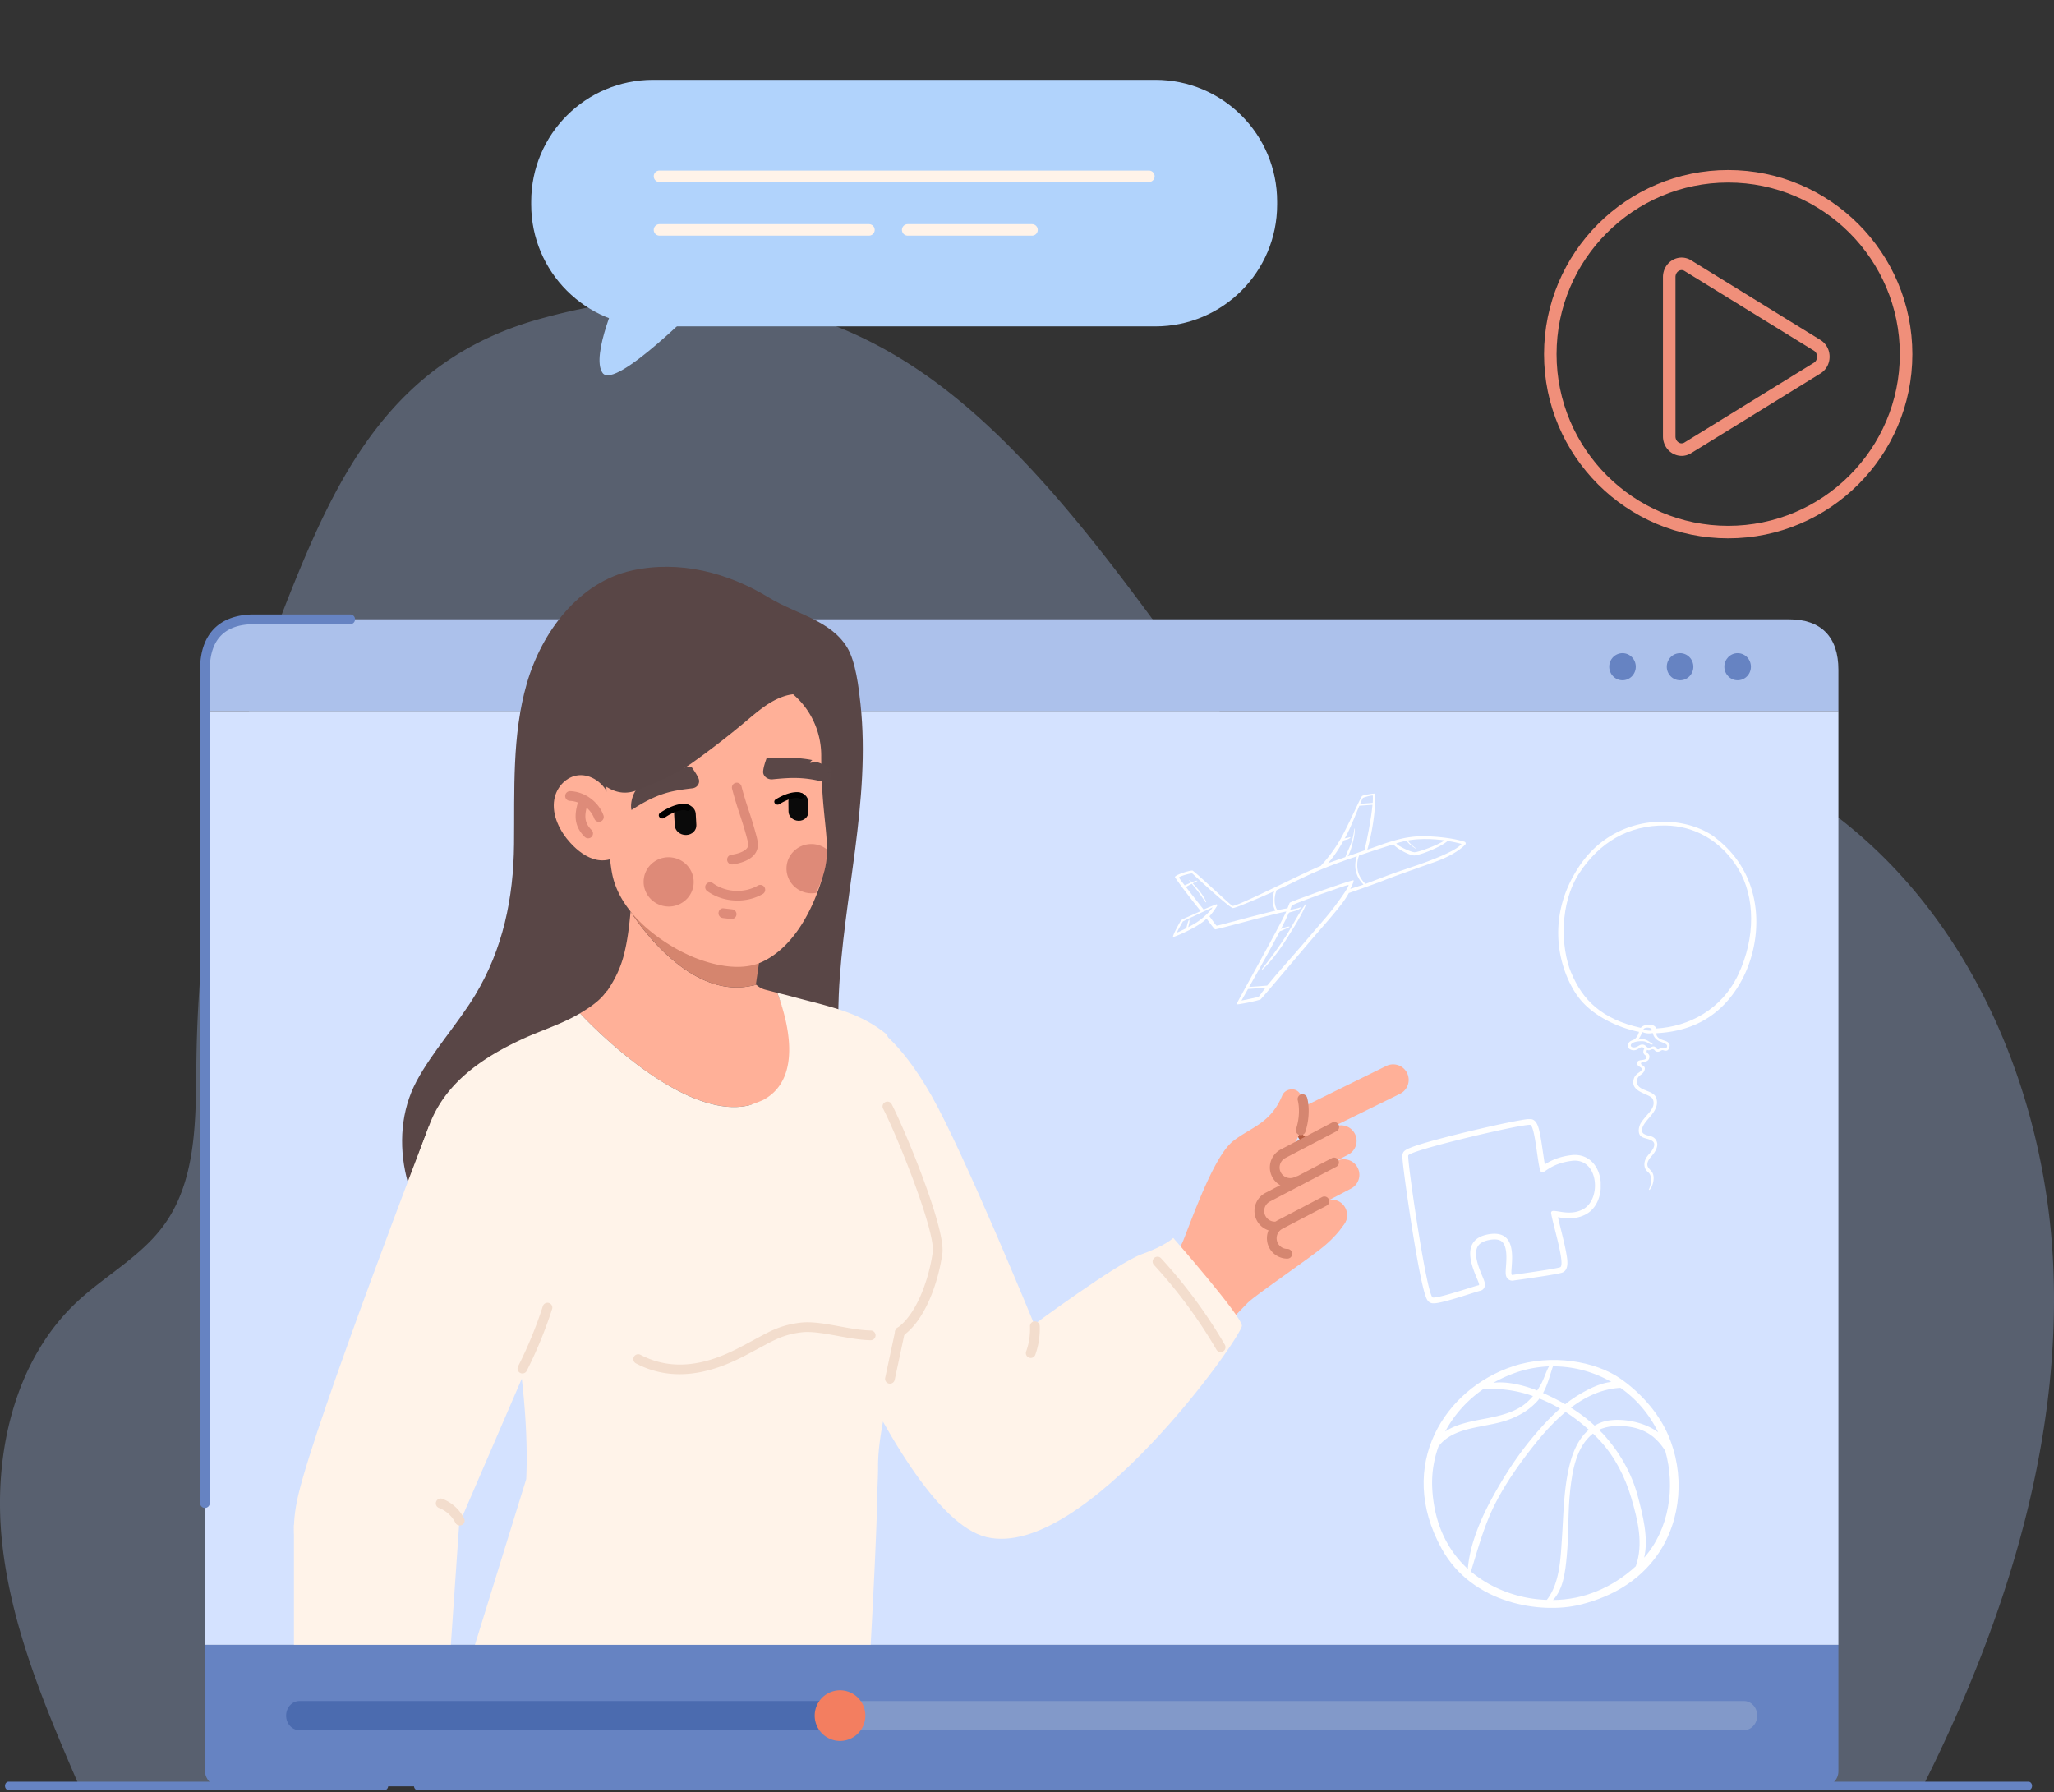 <svg width="290" height="253" fill="none" xmlns="http://www.w3.org/2000/svg"><rect width="100%" height="100%" fill="#333333" stroke="none"/><path d="m106.251 252.271-95.093-.173C6.344 240.937 1.485 229.545.262 217.426c-1.222-12.118 1.75-25.299 10.56-33.58 4.03-3.787 9.138-6.459 12.375-10.959 4.661-6.479 4.432-15.172 4.535-23.192a183.068 183.068 0 0 1 12.965-65.293c6.857-17.218 14.607-33.546 35.434-39.355 20.516-5.724 38.262-3.33 54.141 7.6 18.583 12.792 33.346 36.795 46.683 54.093 5.386 6.984 12.472 14.92 21.087 13.408 6.149-1.079 10.354-6.675 15.468-10.301 12.399-8.79 29.974-5.327 42.606 3.117 21.144 14.134 32.668 40.162 33.782 65.814 1.115 25.653-7.064 50.937-18.603 73.794l-165.044-.3v-.001Z" fill="#94A8CE" fill-opacity=".39"/><path d="M28.936 94.562c0-4.629 2.424-7.127 6.96-7.127H252.6c4.537 0 6.961 2.498 6.961 7.128v5.826H28.937v-5.827Z" fill="#ACC1EB"/><path d="M245.333 96.042c1.036 0 1.875-.856 1.875-1.913s-.839-1.914-1.875-1.914-1.875.857-1.875 1.914c0 1.056.839 1.913 1.875 1.913ZM237.206 96.042c1.035 0 1.875-.856 1.875-1.913s-.84-1.914-1.875-1.914c-1.036 0-1.876.857-1.876 1.914 0 1.056.84 1.913 1.876 1.913ZM229.079 96.042c1.035 0 1.875-.856 1.875-1.913s-.84-1.914-1.875-1.914c-1.036 0-1.876.857-1.876 1.914 0 1.056.84 1.913 1.876 1.913Z" fill="#6683C2"/><path d="M259.561 223.209V100.388H28.937v131.835H259.56v-9.014Z" fill="#D4E2FF"/><g clip-path="url(#a)"><path d="M202.872 183.551c-.283.044-.483.053-.629.035a.577.577 0 0 1-.391-.287c-.965-1.52-3.643-19.572-3.415-20.291.091-.279.21-.666 7.075-2.392 3.633-.917 7.613-1.798 9.461-2.095 1.02-.161 1.202-.134 1.366-.017.492.35.719 1.591 1.083 4.144.128.926.41 2.373.419 2.409.073-.045 1.785-1.375 3.652-1.51 2.149-.162 3.341.611 3.879 2.293.573 1.807.091 4.333-1.703 5.268-.41.216-.847.36-1.311.431-.911.144-1.749 0-2.359-.098a6.095 6.095 0 0 0-.564-.081c.091.503.291 1.312.51 2.157 1.047 4.172 1.247 5.511.464 5.772-.164.054-.546.153-2.012.396-1.239.197-2.768.422-3.779.566a69.5 69.5 0 0 1-1.011.144.487.487 0 0 1-.41-.117c-.255-.225-.218-.602-.164-1.42.082-1.133.219-3.03-.682-3.839-.438-.396-1.12-.522-2.031-.378-.046 0-.1.018-.146.027-.965.18-1.593.558-1.912 1.151-.701 1.276.146 3.29.647 4.495.318.755.437 1.043.282 1.313a.446.446 0 0 1-.328.224c-.136.018-.829.243-1.502.45-1.457.458-3.451 1.088-4.489 1.25Z" fill="#D4E2FF"/><path d="M215.037 158.917c.61-.099.992-.135 1.056-.09.628.441.929 4.765 1.311 6.204.1.386.201.521.364.494.428-.072 1.293-1.178 3.788-1.582l.365-.054c3.797-.477 4.252 5.448 1.557 6.85a3.966 3.966 0 0 1-1.193.396c-1.348.216-2.559-.252-3.051-.171-.182.027-.264.135-.227.369.291 1.726 2.049 7.318 1.256 7.579-.264.089-1.019.224-1.948.377-1.849.297-4.344.638-4.79.71-.665.108 1.603-6.545-3.287-5.753-.055 0-.1.018-.155.027-5.099.962-.756 7.084-1.302 7.174-.473.081-4.434 1.447-5.982 1.699-.228.036-.392.054-.501.036-.856-.135-3.651-19.482-3.469-20.057.2-.648 12.474-3.606 16.208-4.217v.009Zm-.137-.8c-1.848.297-5.846 1.187-9.497 2.104-7.084 1.789-7.203 2.175-7.357 2.67-.064.207-.119.377.291 3.479.246 1.87.592 4.244.947 6.5.992 6.293 1.739 9.871 2.222 10.645.209.341.482.44.674.476.2.027.427.018.764-.036 1.057-.171 3.078-.8 4.544-1.267.61-.189 1.302-.414 1.448-.441a.859.859 0 0 0 .61-.432c.246-.44.073-.845-.264-1.663-.446-1.061-1.275-3.038-.665-4.144.264-.477.792-.782 1.63-.944.046 0 .091-.018.137-.027.783-.126 1.347-.036 1.693.278.756.684.629 2.455.547 3.516-.064.899-.1 1.384.291 1.744.2.18.474.261.756.216.146-.027.51-.081 1.002-.144 1.01-.144 2.54-.369 3.787-.567 1.476-.242 1.885-.341 2.077-.404 1.029-.342.774-1.807.601-2.769-.183-1.043-.51-2.338-.793-3.48a61.075 61.075 0 0 1-.382-1.582c.637.108 1.502.252 2.468.09a4.691 4.691 0 0 0 1.438-.476c1.985-1.025 2.532-3.785 1.903-5.745-.592-1.852-2.103-2.859-3.942-2.625l-.392.054c-1.666.269-2.695.845-3.324 1.249-.091-.485-.182-1.133-.282-1.807-.4-2.796-.619-3.974-1.247-4.423-.319-.225-.683-.216-1.667-.054l-.018.009Z" fill="#fff"/></g><g clip-path="url(#b)" fill-rule="evenodd" clip-rule="evenodd"><path d="M242.118 118.202c-4.456-3.329-14.116-3.589-19.233 4.222-5.023 7.655-2.447 15.12-.043 18.345 2.181 2.921 6.182 4.456 8.561 4.907-.078.399-.387.988-.868 1.162-.36.13-.704.346-.704.814 0 .382.421.616.816.625.747.017 1.022-.815 1.511-.234-.111.173-.214.45-.068.728.12.225.412.26.369.537-.078.538-1.245.148-1.314.737-.069.59.696.529.653.928-.043.399-.893.529-1.125 1.335-.584 2.02 2.387 2.037 2.705 2.922.249.667-.043 1.161-.318 1.569-.284.407-.979 1.101-1.383 1.734-.249.399-.395 1.04-.24 1.508.137.434.541.572.944.685.687.2 1.4.364 1.117 1.214-.215.633-.859 1.066-1.151 1.682-.249.52-.249 1.144.077 1.595.146.199.43.347.55.624.232.512.206 1.231-.163 2.09-.052.13.223.112.481-.616.171-.494.343-1.326-.078-1.89-.171-.225-.386-.407-.532-.659-.24-.407 0-.954.335-1.344.429-.502.85-.997.953-1.63a1.202 1.202 0 0 0-.644-1.283c-.395-.199-1.322-.225-1.468-.728-.224-.78.876-1.803 1.288-2.332.626-.798.944-1.456.738-2.315-.343-1.448-3.134-.936-2.722-2.765.138-.607.885-.642 1.048-1.361.146-.625-.584-.547-.515-.911.051-.277 1.176.009 1.185-.927 0-.503-.61-.469-.327-.963.344.208.567-.121.816-.078.3.044.249.33.652.356.361.026.541-.304.799-.217.498.173.79.069.91-.555.06-.329-.163-.589-.567-.745-.403-.148-1.365-.365-1.296-1.101 4.482-.226 8.664-1.934 11.591-6.685 3.529-5.722 4.122-15.38-3.374-20.989l.034.009Z" fill="#fff"/><path d="M221.837 137.345c-1.494-3.581-1.665-9.823 1.151-14.097 2.825-4.274 6.852-6.762 12.132-6.702 4.131.044 7.908 2.159 10.304 6.121 2.396 3.971 2.447 9.71.009 14.894-2.353 5.003-7.015 7.378-11.618 7.647-.094-.728-1.751-.676-2.155-.096-5.529-1.222-8.217-3.927-9.814-7.767h-.009Z" fill="#D4E2FF"/><path d="M233.223 145.468c-.146.13-1.056-.026-1.185-.13.094-.364 1.228-.347 1.185.13ZM231.755 147.479c-.335.052-.438.269-.859.373-.292.069-.61 0-.644-.217-.069-.459.91-.685 1.717-.633.704.044.988.598 1.409.434-.67-.503-1.203-.928-2.104-.651.429-.554.592-1.092.592-1.092s.619.338 1.486.147a1.64 1.64 0 0 0 1.004 1.188c.653.26 1.168.39.979.824-.146.338-.429.043-.712.069-.198.018-.395.226-.498.226-.318 0-.258-.313-.576-.399-.283-.078-.541.217-.79.182-.36-.052-.42-.538-1.004-.442v-.009Z" fill="#D4E2FF"/></g><g clip-path="url(#c)"><path d="M235.035 201.57c-1.271-2.447-3.478-5.024-6.316-6.977-3.477-2.392-9.614-3.511-15.111-1.698-9.598 3.172-16.585 13.923-10.066 25.747 4.32 7.841 14.051 9.245 19.477 7.926 4.78-1.158 9.092-3.697 11.689-8.135 2.955-5.047 3.041-11.623.327-16.863Z" fill="#fff"/><path d="M234.115 202.218c-2.051-1.543-5.294-2.076-7.439-1.582-.569.131-1.068.363-1.536.633a22.13 22.13 0 0 0-3.345-2.531c2.059-1.559 4.382-2.663 6.995-2.802a16.293 16.293 0 0 1 5.325 6.29v-.008ZM219.253 192.903a16.42 16.42 0 0 1 8.242 2.199c-1.645.178-3.321 1.05-4.639 1.845-.647.394-1.271.826-1.864 1.304a32.259 32.259 0 0 0-3.134-1.582c.655-1.173.959-2.485 1.395-3.758v-.008ZM214.271 193.698a16.502 16.502 0 0 1 4.429-.795c-.398.71-.624 1.505-.99 2.246-.203.409-.437.787-.679 1.158-1.778-.695-4.171-1.336-6.191-1.081a19.47 19.47 0 0 1 3.439-1.528h-.008ZM209.351 196.16c2.401-.224 4.803.139 7.088.934a9.024 9.024 0 0 1-.967.98c-1.567 1.335-3.743 1.814-5.708 2.199-1.848.355-4.148.741-5.723 1.837 1.216-2.284 3.01-4.337 5.302-5.942l.008-.008Z" fill="#D4E2FF"/><path d="M202.216 210.121a15.014 15.014 0 0 1 .889-5.919c2.129-2.825 6.371-2.586 9.568-3.658 1.723-.579 3.29-1.482 4.483-2.856.07-.077.125-.162.187-.239a21.51 21.51 0 0 1 2.916 1.42c-1.489 1.296-2.822 2.794-4.054 4.283-2.043 2.478-3.829 5.241-5.38 8.05-1.692 3.056-3.299 6.737-3.587 10.295-2.721-2.493-4.749-6.174-5.022-11.368v-.008Z" fill="#D4E2FF"/><path d="M207.674 221.868c1.037-3.327 1.864-6.522 3.478-9.671 1.388-2.701 3.166-5.255 5.029-7.648 1.404-1.806 3.018-3.674 4.858-5.209a24.693 24.693 0 0 1 3.275 2.516c-1.318 1.126-2.121 2.809-2.589 4.53-.959 3.504-.959 7.208-1.201 10.805-.187 2.801-.296 6.336-2.128 8.675-.265 0-.523-.016-.788-.039-3.166-.224-6.916-1.412-9.934-3.959Z" fill="#D4E2FF"/><path d="M230.942 221.135c-3.26 2.979-7.307 4.731-11.681 4.754 1.482-1.528 1.747-4.098 1.942-6.144.312-3.287.14-6.205.491-9.377.312-2.786.858-6.128 3.212-7.98.359.347.71.702 1.045 1.065 2.082 2.277 3.493 5.079 4.359 8.004.928 3.125 1.762 6.536.639 9.678h-.007Z" fill="#D4E2FF"/><path d="M232.135 219.915c.654-2.786-.203-6.043-.889-8.651-.881-3.311-2.62-6.321-4.936-8.845-.179-.193-.367-.37-.554-.556 1.162-.555 2.527-.617 3.79-.494 2.62.255 4.304 1.451 5.567 3.466 1.458 5.132.561 11.051-2.978 15.08ZM220.665 206.81c-.148.093 0 .325.148.224.148-.092 0-.324-.148-.224ZM220.61 207.69c-.148.093 0 .324.148.232.148-.093 0-.324-.148-.232ZM214.552 203.438c-.148.092 0 .324.148.231.148-.092 0-.324-.148-.231Z" fill="#D4E2FF"/></g><g clip-path="url(#d)"><path d="M166.764 129.916c.083-.112 2.434-1.124 2.764-1.291-.399-.471-2.8-3.499-3.629-4.772-.163-.248 1.804-.937 2.449-.953.206-.004 5.32 4.831 5.653 4.989.332.158 5.755-2.502 8.127-3.636 1.425-.68 2.861-1.394 4.336-2.002a20.202 20.202 0 0 0 2.88-3.934c1.167-2.108 2.771-5.779 2.966-5.938.2-.16 1.818-.392 1.824-.328.138 2.317-.449 5.71-1.083 7.909.556-.207 1.04-.363 1.96-.699.915-.335 2.634-.855 3.635-1.011 1.006-.156 1.856-.241 3.295-.165 1.44.082 3.251.261 4.811.744a.255.255 0 0 1 .113.424c-.907.903-2.358 1.744-4.2 2.406-1.842.656-5.726 2.014-7.094 2.559-1.366.551-4.38 1.598-5.138 1.862-.431.857-1.236 1.844-1.826 2.567-1.11 1.355-2.16 2.527-3.374 3.939-2.395 2.792-7.072 8.377-7.26 8.513-.189.136-3.421.843-3.386.668.054-.248 6.105-11.017 7.024-13.082-2.199.421-9.626 2.514-10.038 2.522-.108.003-.908-1.075-1.214-1.514-1.234 1.269-4.748 2.687-4.749 2.589.004-.407 1.066-2.248 1.149-2.36l.005-.006Z" fill="#fff"/><path d="M192.037 113.484c.191-.462.326-.773.358-.806.11-.117 1.424-.473 1.436-.34.015.268.005.611-.021 1.017-.59.05-1.181.09-1.773.129ZM190.257 117.636c.428-.846 1.179-2.691 1.666-3.877.617-.044 1.241-.084 1.857-.139-.182 2.016-.797 5.122-1.14 6.445-1.246.432-4.854 1.692-5.135 1.791 1.077-1.199 2.035-2.831 2.751-4.226l.001.006ZM197.132 119.071c.251.405 2.095 1.234 2.572 1.252.477.024 3.316-.998 4.261-1.685-1.378-.163-4.153-.474-6.828.432l-.005.001ZM176.362 139.34c1.871-3.295 5.555-9.847 6.018-11.512.838-.457 7.676-2.895 7.993-2.886.323.013-1.925 3.115-3.141 4.544-1.136 1.333-2.237 2.584-3.272 3.808-1.716 2.021-3.424 3.84-5.043 5.849-.851.08-1.706.139-2.561.193l.006.004ZM178.697 139.437c-.334.422-.671.855-.994 1.303-.68.158-1.727.392-2.422.52.018-.052.38-.68.924-1.637.833-.056 1.661-.115 2.492-.186Z" fill="#D4E2FF"/><path d="M192.788 124.786a4.06 4.06 0 0 1-.913-1.318c-.313-.758-.349-1.852.02-2.692a206.808 206.808 0 0 1 4.836-1.575c.289.469 2.324 1.67 3.056 1.563 1.104-.157 3.739-1.257 4.596-2.037.654.096 1.413.265 1.973.415-.771.998-4.312 2.356-6.829 3.196-.314.104-1.122.399-2.084.71-.967.317-4.183 1.573-4.66 1.739l.005-.001ZM171.696 127.684c-.06.032-1.238.474-1.753.732-.083-.099-3.46-4.368-3.488-4.526-.027-.158 1.776-.666 1.885-.572.109.095 5.264 4.88 5.732 4.884.349.003 3.358-1.26 5.827-2.374-.3.92-.301 1.928.164 2.746-2.963.691-8.173 2.148-8.276 2.118-.132-.036-.67-.868-1.03-1.33.428-.477.75-.929 1.096-1.5.063-.103-.042-.236-.157-.178Z" fill="#D4E2FF"/><path d="M180.237 125.676c.685-.31 1.312-.606 1.814-.846 1.253-.606 2.272-1.149 4.647-2.149 1.191-.498 3.011-1.161 4.879-1.794-.28.754-.299 1.63-.083 2.334.189.633.554 1.192 1.014 1.669-.657.224-1.316.438-1.863.605.328-.578.559-1.237.442-1.221-.818.107-8.936 3.031-8.997 3.178-.11.268-.209.508-.314.781-.303.037-.808.137-1.436.276-.516-.825-.47-1.89-.103-2.833ZM169.179 130.069c.924-.656 1.747-1.479 2.035-1.975-.286.138-4.174 1.936-4.212 1.997-.044.061-.842 1.487-.854 1.576-.007.05 2.108-.942 3.031-1.598Z" fill="#D4E2FF"/><path d="M189.94 121.046c.22-.695.599-1.352.839-2.056.219-.64.355-1.32.448-1.992.006-.028.055-.031.06 0 .004.764-.176 1.5-.367 2.233-.16.603-.404 1.437-.839 1.904-.063.071-.166-.019-.142-.094l.001.005ZM189.41 118.538c.091-.135.253-.142.4-.168.264-.047.528-.093.785-.177.051-.019.081.057.043.09a1.14 1.14 0 0 1-.562.268c-.193.045-.451.155-.643.086-.04-.014-.044-.068-.017-.1l-.006.001ZM181.878 128.622c.56-.311 1.256-.282 1.835-.574.035-.017.075.025.047.051-.471.474-1.171.543-1.782.749-.154.054-.24-.153-.096-.233l-.004.007ZM180.548 131.317c.216-.163.502-.235.751-.333.24-.092.478-.161.733-.168.037-.006.057.05.022.067a5.48 5.48 0 0 1-.669.308c-.248.103-.493.255-.761.28-.081.004-.147-.093-.071-.155l-.005.001ZM178.183 136.775a51.322 51.322 0 0 0 3.303-4.518c.967-1.488 1.745-3.121 2.797-4.554.036-.044.118-.01.096.049-.703 1.625-1.703 3.173-2.641 4.666-.992 1.59-2.108 3.126-3.454 4.437-.061.059-.155-.016-.101-.08ZM167.577 130.731c.068-.294.141-.588.279-.856.015-.036.066-.023.069.02.034.254-.037.5-.102.749-.027.124-.058.255-.085.384-.025.134-.009.224-.118.314a.067.067 0 0 1-.089-.012c-.115-.158.001-.423.042-.593l.004-.006ZM167.012 125.163c.23-.177.516-.281.772-.402.116-.053.232-.106.349-.154-.078-.1-.15-.201-.222-.302-.028-.033.024-.08.056-.048.094.097.188.2.282.302.25-.098.506-.187.764-.232.032-.006.052.045.022.061a93.93 93.93 0 0 1-.639.324c.735.775 1.5 1.653 1.897 2.608.019.045-.041.104-.077.057-.411-.573-.788-1.167-1.228-1.718-.237-.294-.479-.587-.717-.887-.076.035-.15.075-.226.11-.278.147-.58.347-.89.445-.048-.057-.09-.114-.143-.164ZM198.641 118.468c.3.554.803.942 1.295 1.321.025.017-.002.055-.032.038-.541-.354-1.086-.697-1.391-1.282-.042-.085.081-.161.128-.077Z" fill="#fff"/></g><path d="M28.934 212.89a.686.686 0 0 1-.687-.687V94.562c0-5.038 2.715-7.813 7.646-7.813h13.55c.38 0 .686.307.686.687 0 .38-.306.687-.687.687H35.893c-4.163 0-6.273 2.166-6.273 6.44v117.641c0 .38-.307.686-.687.686h.001Z" fill="#6683C2"/><path d="M187.135 160.855a2.255 2.255 0 1 0-3.712-2.56 2.255 2.255 0 0 0 3.712 2.56Z" fill="#B45C41"/><path d="m190.095 172.182-5.475-5.083-5.097-5.061-14.384 17.771-2.673 8.684 6.783 2.718s5.644-6.042 6.932-7.3c1.287-1.258 8.883-6.345 10.976-8.163 2.442-2.122 2.938-3.567 2.938-3.567v.001Z" fill="#FFB098"/><path d="M181.478 162.714c2.159-1.627 2.582-4.239 2.624-5.799.028-1.054-.191-2.612-1.163-3.018-.574-.24-1.557-.065-1.909.783-1.64 3.943-4.388 4.436-6.908 6.401-2.519 1.966-5.209 9.298-7.002 13.92-1.549 3.994-7.924 9.355-7.924 9.355l3.273 4.138 19.009-25.78ZM181.76 177.013a2.192 2.192 0 0 1-1.024-4.131l6.253-3.273a2.19 2.19 0 1 1 2.031 3.881l-6.253 3.273a2.175 2.175 0 0 1-1.007.25Z" fill="#FFB098"/><path d="M182.175 167.015a2.19 2.19 0 0 1-1.024-4.131l7.23-3.785a2.191 2.191 0 0 1 2.031 3.881l-7.229 3.785a2.19 2.19 0 0 1-1.008.25ZM185.817 160.008c-.981.867-1.635.683-2.027-.067-.561-1.071-.068-3.504 1.003-4.065l10.912-5.372a2.191 2.191 0 0 1 2.032 3.882l-10.911 5.372a2.183 2.183 0 0 1-1.009.25ZM180.002 173.152a2.19 2.19 0 0 1-1.024-4.132l9.742-5.099a2.19 2.19 0 1 1 2.032 3.882l-9.741 5.099a2.183 2.183 0 0 1-1.009.25Z" fill="#FFB098"/><path d="M181.752 177.694c-1.073 0-2.05-.59-2.551-1.54a2.885 2.885 0 0 1 1.214-3.886l6.253-3.27a.685.685 0 0 1 .926.291.682.682 0 0 1-.291.925l-6.251 3.271a1.508 1.508 0 0 0-.635 2.032c.262.496.773.805 1.334.805h.007a.686.686 0 0 1 .002 1.372h-.009.001ZM182.168 167.7a2.875 2.875 0 0 1-1.333-5.424l7.23-3.785a.688.688 0 0 1 .926.291.684.684 0 0 1-.291.925l-7.23 3.786a1.508 1.508 0 0 0-.635 2.03c.262.496.773.804 1.334.804.195.002.481-.058.695-.172a.687.687 0 1 1 .64 1.216 2.87 2.87 0 0 1-1.328.328h-.009l.001.001Z" fill="#D58670"/><path d="M179.995 173.842a2.87 2.87 0 0 1-2.552-1.543 2.883 2.883 0 0 1 1.214-3.883l9.378-4.908a.682.682 0 0 1 .925.291.683.683 0 0 1-.291.925l-9.374 4.908a1.505 1.505 0 0 0 .7 2.837h.006c.378 0 .687.306.687.684.002.382-.356.644-.693.689ZM183.652 160.267a.69.69 0 0 1-.655-.894c.733-2.298.239-4.004.235-4.022a.686.686 0 0 1 1.311-.402c.027.084.635 2.108-.237 4.84a.69.69 0 0 1-.655.479l.001-.001Z" fill="#D58670"/><path d="m116.619 147.842 6.426-3.178s3.816 1.813 8.464 10.012c4.648 8.198 14.52 32.301 14.52 32.301s11.75-8.684 15.144-9.896c3.393-1.211 4.478-2.311 4.478-2.311s9.568 10.938 9.691 12.379c.124 1.441-22.264 33.14-36.049 29.862-13.785-3.279-31.335-54.687-31.335-54.687l8.661-14.482Z" fill="#FFF3E9"/><path d="M118.423 140.466c.615-13.747 4.536-27.4 3.069-41.082-.249-2.318-.674-5.99-1.887-7.98-2.341-3.846-7.202-4.69-11.045-7.034-5.841-3.565-12.663-5.297-19.345-3.824-7.443 1.642-12.717 8.622-14.833 15.944-2.116 7.321-1.721 15.092-1.805 22.714-.085 7.621-1.562 14.77-5.5 21.297-2.406 3.989-6.081 8.042-8.272 12.154-4.388 8.233-1.315 19.39 5.786 25.439l56.407-24.51c-2.536-3.761-2.778-8.587-2.575-13.118Z" fill="#594646"/><path d="m109.739 140.163-1.731-.449a2.962 2.962 0 0 1-1.221-.68c-.444.102-.895.197-1.37.267-9.057 1.337-16.386-10.622-16.388-10.622-.182 2.01-.418 4.023-.905 5.984-.482 1.941-1.28 3.595-2.402 5.239.09-.181-.38.437-.517.601a8.157 8.157 0 0 1-1.013.983c-.738.614-1.553 1.127-2.377 1.615l.142.028s14.4 15.667 24.207 12.809c.144-.042 2.332.078 2.549-.019 6.385-2.887 2.415-12.087 1.026-15.756Z" fill="#FFB098"/><path d="m108.37 127.794-3.627-.235-15.302-.992c-.137.746-.274 1.445-.41 2.113h.002s7.329 11.96 16.385 10.622c.476-.07.926-.165 1.37-.267-.021-.019-.047-.031-.068-.051l1.65-11.191v.001Z" fill="#D5856E"/><path d="M124.787 152.482c1.657-1.032.741-6.164.388-6.453-2.23-1.839-4.618-2.864-7.163-3.657a76.491 76.491 0 0 0-3.7-1.023c-.416-.106-.831-.214-1.254-.324-1.295-.347-2.408-.649-2.946-.763l-.371-.097c1.344 3.55 3.762 11.918-1.877 15.068-.384.215-1.861.758-2.163.827-9.79 2.251-23.742-12.929-23.742-12.929l-.142-.028c-2.486 1.472-5.485 2.403-7.965 3.545-6.154 2.838-11.132 6.486-13.27 12.293-2.742 7.469-14.879 39.774-15.46 45.232 0 0 27.292-10.59 28.184-12.273 0 0 1.368 8.641.992 16.922l-7.245 23.401h55.874s.874-15.337.959-22.147c.056-1.262.09-2.29.085-2.887-.052-6.454 3.097-15.159 3.328-19.12 0 0 4.659-4.924 5.069-11.162.256-3.882-3.256-16.949-7.582-24.425h.001Z" fill="#FFF3E9"/><path d="M127.063 188.732a.682.682 0 0 1-.563-.295.684.684 0 0 1 .172-.955c2.676-1.858 4.449-6.699 5.017-10.672.423-2.973-5.102-16.638-7.006-20.283a.682.682 0 0 1 .291-.925.688.688 0 0 1 .925.291c1.652 3.159 7.669 17.461 7.15 21.11-.565 3.957-2.369 9.37-5.594 11.605a.676.676 0 0 1-.391.123l-.001.001ZM95.958 194.011c-1.974 0-4.067-.413-6.17-1.525a.69.69 0 0 1-.287-.93.69.69 0 0 1 .93-.286c6.064 3.204 12.016.029 14.875-1.496l1.54-.826c2.019-1.093 3.477-1.884 6.131-2.21 1.634-.202 3.537.147 5.562.52 1.496.273 3.041.557 4.4.581a.685.685 0 0 1-.012 1.373h-.01c-1.473-.025-3.077-.32-4.627-.604-1.918-.351-3.74-.682-5.144-.507-2.397.296-3.689.995-5.645 2.055l-1.549.829c-1.943 1.035-5.677 3.026-9.994 3.026Z" fill="#F3DDCD"/><path d="M116.058 110.896a77.306 77.306 0 0 1-.11-4.198c.01-4.66-2.795-8.854-7.123-10.58l-15.021.01-8.219 10.824s-.063 11.717.84 16.382c1.418 7.324 10.44 11.33 10.44 11.33s6.261 3.223 10.729 1.138c4.467-2.085 7.305-7.421 8.755-12.7.93-3.388.016-6.306-.289-12.206h-.002Z" fill="#FFB098"/><path d="M97.613 108.252s-.434-.034-.876.099c-.153.045-2.835.453-5.033 1.471.462.202.743.431-.264.284a4.296 4.296 0 0 0-1.895 1.85c-.35.743-.497 1.511-.43 2.16.017.158.04.249.07.228 3.723-2.429 5.675-2.703 8.59-3.053.697-.084 1.119-.773.849-1.391-.243-.556-.6-1.074-1.01-1.649v.001ZM115.134 107.542l-.08-.018c-.968.357-.759.077-.36-.216-2.548-.504-5.384-.318-5.555-.33a2.928 2.928 0 0 0-.915.094c-.227.64-.416 1.214-.478 1.801-.07.651.582 1.222 1.312 1.153 2.669-.257 4.578-.408 8.057.583.078-.483.165-.975.259-1.472a30.054 30.054 0 0 0-.602 0c.197-.058.426-.134.64-.198l.031-.158a5.21 5.21 0 0 0-2.309-1.24v.001Z" fill="#5A4747"/><path d="M97.906 125.003c.27-1.902-1.078-3.666-3.011-3.94s-3.718 1.046-3.988 2.947c-.27 1.902 1.079 3.666 3.012 3.94 1.932.274 3.718-1.046 3.987-2.947ZM114.463 126.116c-1.95-.071-3.481-1.684-3.418-3.604.063-1.92 1.695-3.419 3.645-3.349a3.548 3.548 0 0 1 2.051.749c-.003 1.088-.099 2.12-.394 3.193-.277 1.011-.676 1.995-1.127 2.955a3.564 3.564 0 0 1-.756.056h-.001Z" fill="#8D2E2A" opacity=".29"/><path d="M103.345 122.042a.687.687 0 0 1-.088-1.368c1.187-.152 2.144-.617 2.328-1.131.1-.286.013-.673-.108-1.149-.356-1.364-.707-2.437-1.046-3.474a52.825 52.825 0 0 1-1.071-3.559.685.685 0 0 1 .492-.837.68.68 0 0 1 .836.492c.356 1.364.707 2.437 1.046 3.474a52.825 52.825 0 0 1 1.071 3.559c.137.527.322 1.248.074 1.952-.552 1.551-2.779 1.949-3.448 2.037-.029.001-.058.004-.087.004h.001Z" fill="#DE8B79"/><path d="M96.867 117.885c.841-.018 1.49-.651 1.449-1.414l-.087-1.588c-.042-.763-.758-1.368-1.6-1.35-.84.017-1.49.65-1.448 1.414l.086 1.588c.042.763.758 1.368 1.6 1.35Z" fill="#0A0A0A"/><path d="M93.333 115.52a.52.52 0 0 0 .474-.056c1.353-.937 2.563-1.221 3.057-1.043.248.107.534.007.638-.21.104-.218-.012-.477-.26-.578-.021-.01-.043-.017-.066-.026-1.12-.404-2.836.366-3.983 1.162a.403.403 0 0 0-.07.611.528.528 0 0 0 .21.141v-.001Z" fill="#000"/><path d="M112.739 115.881c.773.019 1.394-.533 1.388-1.236l-.014-1.46c-.006-.702-.638-1.286-1.411-1.305-.772-.019-1.394.533-1.387 1.236l.013 1.46c.007.702.639 1.286 1.411 1.305Z" fill="#0A0A0A"/><path d="M109.599 113.566a.48.48 0 0 0 .436-.031c1.28-.803 2.403-1.012 2.849-.828.222.108.489.029.594-.166.105-.195.009-.438-.214-.542a.542.542 0 0 0-.06-.026c-1.011-.418-2.617.217-3.702.899a.368.368 0 0 0-.09.556c.05.062.115.109.187.138Z" fill="#000"/><path d="M42.133 210.987c2.515-10.644 18.45-52.048 18.45-52.048l15.525 28.536-1.018 3.879-13.52 31.344s-4.654 3.469-7.843 3.219c-10.501-.825-13.75-5.804-11.595-14.931l.001.001Z" fill="#FFF3E9"/><path d="M125.649 195.348a.683.683 0 0 1-.671-.829l1.413-6.613a.674.674 0 0 1 .814-.528.683.683 0 0 1 .527.814l-1.413 6.614a.684.684 0 0 1-.67.543v-.001Z" fill="#F3DDCD"/><path d="M85.912 112.217c-.747-1.744-2.52-2.912-4.2-2.767-1.68.145-3.14 1.594-3.454 3.429-.377 2.203.79 4.504 2.287 6.135 1.025 1.117 2.267 2.057 3.648 2.361 1.381.303 2.906-.133 3.712-1.347l-1.993-7.811Z" fill="#FFB098"/><path d="M84.554 116.027a.688.688 0 0 1-.646-.451c-.51-1.402-1.965-2.457-3.458-2.508a.687.687 0 0 1 .025-1.373h.024c2.061.071 3.995 1.476 4.702 3.412a.687.687 0 0 1-.646.921v-.001Z" fill="#DE8B79"/><path d="M83.038 118.352a.678.678 0 0 1-.483-.199c-1.838-1.82-1.292-3.718-.854-5.243.1-.365.47-.576.85-.47a.686.686 0 0 1 .47.849c-.472 1.641-.674 2.724.5 3.889.271.266.273.702.005.97a.678.678 0 0 1-.487.204h-.001Z" fill="#DE8B79"/><path d="M58.804 211.52 41.5 215.289v16.932h22.153l1.181-17.093-6.031-3.608Z" fill="#FFF3E9"/><path d="M110.929 92.85c-4.73-2.298-10.366-2.622-15.325-.882-4.958 1.74-9.178 5.525-11.475 10.289l-1.085 6.76c1.969 1.69 3.901 3.707 6.917 2.54 2.411-.933 5.583-2.299 7.694-3.804a122.226 122.226 0 0 0 7.663-5.928c1.688-1.417 3.404-2.917 5.502-3.568 2.099-.651 4.714-.2 5.91 1.659-.385-3.14-2.98-5.693-5.803-7.066h.002Z" fill="#594646"/><path d="M104.113 127.142c-1.52 0-3.041-.452-4.264-1.339a.687.687 0 1 1 .806-1.114c1.808 1.315 4.422 1.449 6.353.331a.688.688 0 0 1 .689 1.191c-1.08.624-2.332.932-3.584.932v-.001ZM103.309 129.749c-.025 0-.052 0-.079-.004l-1.178-.134a.687.687 0 0 1-.604-.76c.043-.373.348-.678.76-.604l1.178.134a.687.687 0 0 1-.078 1.368h.001Z" fill="#DE8B79"/><path d="M64.912 215.371a.688.688 0 0 1-.613-.378 4.398 4.398 0 0 0-2.325-2.104.689.689 0 0 1-.395-.888.69.69 0 0 1 .887-.395 5.77 5.77 0 0 1 3.058 2.77.683.683 0 0 1-.612.995ZM73.758 193.905a.686.686 0 0 1-.613-.997 59.435 59.435 0 0 0 3.5-8.509.691.691 0 0 1 .862-.442c.362.116.56.503.442.863a60.77 60.77 0 0 1-3.579 8.71.685.685 0 0 1-.613.376l.001-.001ZM145.525 191.716a.684.684 0 0 1-.646-.918 9.36 9.36 0 0 0 .543-3.538.688.688 0 0 1 .658-.715h.029c.367 0 .671.289.687.658a10.75 10.75 0 0 1-.624 4.06.683.683 0 0 1-.646.454l-.001-.001ZM172.34 190.885a.685.685 0 0 1-.593-.34 68.962 68.962 0 0 0-8.829-11.971.686.686 0 1 1 1.011-.93 70.272 70.272 0 0 1 9.003 12.208.687.687 0 0 1-.593 1.033h.001Z" fill="#F3DDCD"/><path d="M28.936 232.222v17.748c0 .923.55 1.716 1.334 2.053.262.113.55.176.85.176h226.256c.036 0 .066-.019.1-.021h.019c1.14.002 2.065-.941 2.065-2.104v-17.853H28.936v.001Z" fill="#6683C2"/><path d="M42.271 240.151c-1.035 0-1.874.922-1.874 2.06s.84 2.059 1.874 2.059h76.332v-4.119H42.271Z" fill="#4B6BAF"/><path d="M246.224 240.151H118.601v4.119h127.623c1.036 0 1.875-.921 1.875-2.059 0-1.138-.839-2.06-1.875-2.06Z" fill="#8299C9"/><path d="M118.602 245.788a3.576 3.576 0 1 0 0-7.152 3.576 3.576 0 0 0 0 7.152Z" fill="#F37E60"/><path d="M54.296 252.728H1.211c-.28 0-.507-.267-.507-.595 0-.328.227-.595.507-.595h53.086c.28 0 .507.267.507.595 0 .328-.227.595-.507.595ZM286.395 252.728H58.957c-.28 0-.508-.267-.508-.595 0-.328.227-.595.508-.595h227.438c.28 0 .507.267.507.595 0 .328-.227.595-.507.595Z" fill="#6683C2"/><path d="M237.423 64.36c-.427 0-.849-.11-1.241-.329-.857-.478-1.391-1.405-1.391-2.42V39.114c0-1.017.533-1.945 1.391-2.423a2.529 2.529 0 0 1 2.578.056l18.259 11.248c.812.502 1.296 1.385 1.296 2.367s-.484 1.866-1.296 2.367L238.76 63.98a2.556 2.556 0 0 1-1.336.383l-.001-.003Zm.002-26.229a.817.817 0 0 0-.383.104c-.302.17-.484.498-.484.879v22.495c0 .38.181.709.484.879a.74.74 0 0 0 .79-.02l18.259-11.249c.286-.172.455-.495.455-.857s-.17-.685-.455-.858l-18.259-11.248a.762.762 0 0 0-.407-.123v-.002Z" fill="#F08F7A"/><path d="M244 76.004c-14.338 0-26-11.663-26-26s11.663-26 26-26 26 11.663 26 26-11.663 26-26 26Zm0-50.233c-13.362 0-24.232 10.87-24.232 24.232S230.638 74.235 244 74.235s24.232-10.87 24.232-24.232S257.362 25.771 244 25.771Z" fill="#F08F7A"/><path d="M163.122 11.272H92.197c-9.498 0-17.197 7.7-17.197 17.197v.412c0 9.497 7.7 17.197 17.197 17.197h70.925c9.497 0 17.196-7.7 17.196-17.197v-.412c0-9.498-7.699-17.197-17.196-17.197Z" fill="#B1D3FC"/><path d="M87.523 41.08s-4.226 9.154-2.435 11.587 13.932-9.938 13.932-9.938l-11.496-1.65Z" fill="#B1D3FC"/><path d="M162.21 25.698h-69.1a.808.808 0 0 1-.809-.81c0-.447.362-.809.81-.809h69.099a.809.809 0 1 1 0 1.62ZM122.686 33.268H93.111a.808.808 0 0 1-.81-.81c0-.448.362-.81.81-.81h29.575a.809.809 0 1 1 0 1.62ZM145.709 33.268h-17.554a.809.809 0 1 1 0-1.62h17.554c.448 0 .809.362.809.81 0 .449-.361.81-.809.81Z" fill="#FFF3E9"/><defs><clipPath id="a"><path fill="#fff" transform="translate(198 158)" d="M0 0h28v26H0z"/></clipPath><clipPath id="b"><path fill="#fff" transform="translate(220 116)" d="M0 0h28v52H0z"/></clipPath><clipPath id="c"><path fill="#fff" transform="translate(201 192)" d="M0 0h36v35H0z"/></clipPath><clipPath id="d"><path fill="#fff" transform="scale(-1 1) rotate(10.021 -729.994 -1116.062)" d="M0 0h43v26H0z"/></clipPath></defs></svg>